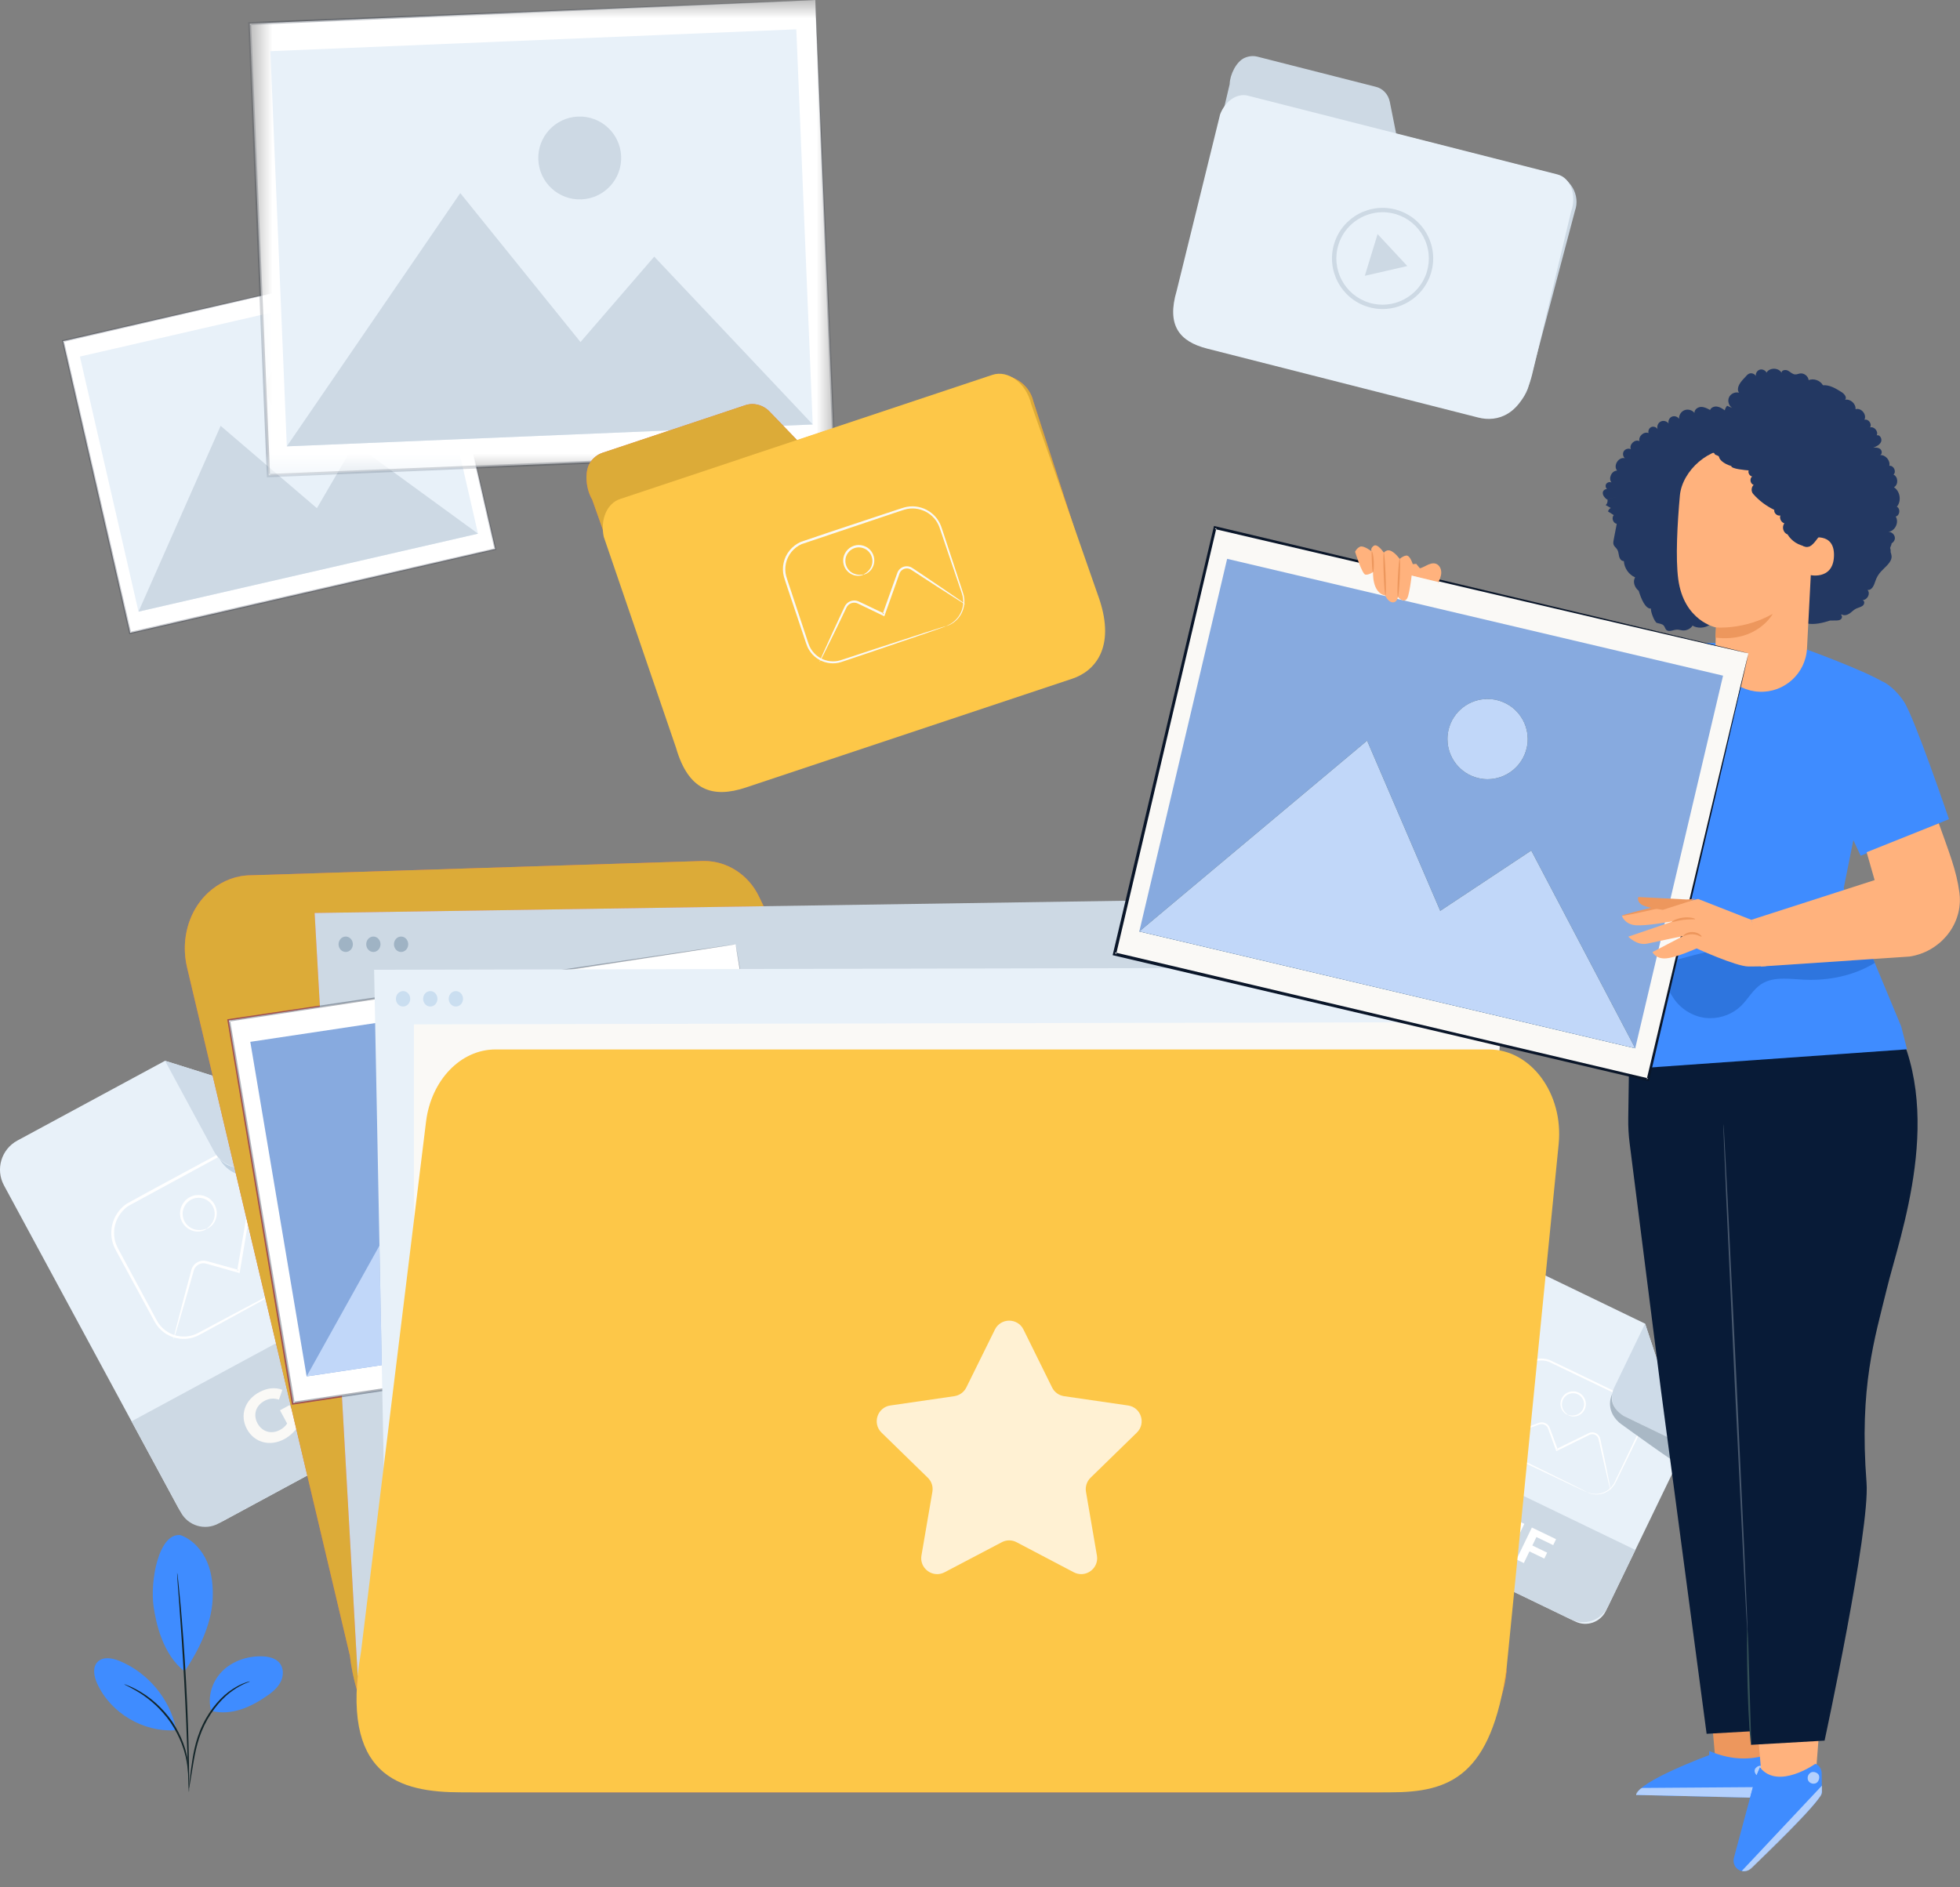 <svg width="54" height="52" viewBox="0 0 54 52" fill="none" xmlns="http://www.w3.org/2000/svg">
<rect x="0" y="0" width="54" height="52" fill="#808080" stroke="none"/>
<path fill-rule="evenodd" clip-rule="evenodd" d="M32.512 8.126L33.879 2.317C33.884 2.061 34.059 1.7 34.285 1.597C34.398 1.546 34.522 1.531 34.642 1.561L37.895 2.389C38.095 2.433 38.249 2.596 38.291 2.807L38.466 3.685L42.721 4.772C43.3 4.868 43.539 5.403 43.393 5.804L42.096 10.703C41.89 11.269 41.271 11.577 40.777 11.451L33.256 9.538C32.739 9.407 32.418 8.841 32.512 8.126Z" fill="#CDD9E4"/>
<path fill-rule="evenodd" clip-rule="evenodd" d="M32.419 8.01L33.615 3.152C33.756 2.78 34.082 2.56 34.38 2.636L42.91 4.806C43.271 4.898 43.447 5.378 43.285 5.832L42.208 10.334C41.923 11.453 41.243 11.636 40.733 11.506L33.258 9.605C32.49 9.409 32.136 8.963 32.419 8.01Z" fill="#E8F1F9"/>
<path fill-rule="evenodd" clip-rule="evenodd" d="M38.092 5.847C37.547 5.847 37.042 6.2 36.874 6.747C36.667 7.418 37.046 8.132 37.718 8.339C38.389 8.545 39.103 8.166 39.31 7.495C39.409 7.17 39.377 6.825 39.217 6.524C39.058 6.224 38.791 6.003 38.466 5.903C38.342 5.865 38.216 5.847 38.092 5.847ZM38.091 8.515C37.956 8.515 37.818 8.495 37.682 8.453C36.947 8.227 36.533 7.446 36.759 6.711C36.984 5.977 37.766 5.563 38.501 5.788C38.857 5.898 39.149 6.139 39.323 6.468C39.498 6.797 39.533 7.174 39.424 7.53C39.24 8.129 38.687 8.515 38.091 8.515Z" fill="#CDD9E4"/>
<path fill-rule="evenodd" clip-rule="evenodd" d="M37.778 7.025L37.954 6.45L38.773 7.33L38.187 7.465L37.602 7.599L37.778 7.025Z" fill="#CDD9E4"/>
<path fill-rule="evenodd" clip-rule="evenodd" d="M12.56 38.44L6.146 41.907C5.702 42.146 5.149 41.981 4.909 41.538L0.11 32.661C-0.13 32.218 0.035 31.665 0.479 31.425L4.547 29.227L9.45 30.77L12.929 37.204C13.168 37.647 13.004 38.201 12.56 38.44Z" fill="#E8F1F9"/>
<path fill-rule="evenodd" clip-rule="evenodd" d="M8.64 35.044C8.637 35.039 8.692 35.013 8.779 34.939C8.862 34.864 8.979 34.733 9.036 34.525C9.064 34.422 9.075 34.302 9.054 34.174C9.045 34.109 9.024 34.045 8.998 33.98C8.969 33.916 8.931 33.851 8.894 33.783C8.745 33.511 8.576 33.203 8.39 32.862C8.296 32.691 8.199 32.512 8.097 32.326C8.046 32.232 7.994 32.137 7.941 32.04C7.888 31.942 7.837 31.846 7.764 31.762C7.62 31.594 7.405 31.478 7.172 31.45C7.055 31.435 6.934 31.443 6.817 31.475C6.7 31.505 6.593 31.566 6.479 31.629C5.575 32.12 4.582 32.659 3.539 33.225C3.301 33.384 3.152 33.658 3.144 33.936C3.137 34.074 3.165 34.213 3.222 34.337C3.281 34.461 3.355 34.586 3.419 34.709C3.685 35.202 3.941 35.678 4.186 36.131C4.248 36.242 4.304 36.362 4.369 36.461C4.437 36.56 4.526 36.642 4.627 36.703C4.828 36.825 5.072 36.855 5.284 36.795C5.391 36.768 5.486 36.712 5.584 36.66C5.682 36.608 5.777 36.557 5.871 36.506C6.058 36.406 6.238 36.31 6.41 36.218C7.094 35.854 7.649 35.559 8.038 35.352C8.227 35.253 8.376 35.176 8.482 35.12C8.53 35.096 8.569 35.077 8.599 35.061C8.625 35.049 8.639 35.043 8.64 35.044C8.64 35.045 8.628 35.053 8.603 35.068C8.574 35.085 8.536 35.107 8.49 35.134C8.385 35.192 8.238 35.274 8.052 35.379C7.666 35.591 7.115 35.893 6.435 36.266C6.265 36.359 6.086 36.457 5.899 36.559C5.806 36.609 5.711 36.661 5.614 36.714C5.518 36.766 5.417 36.826 5.301 36.857C5.073 36.922 4.809 36.892 4.592 36.761C4.483 36.696 4.386 36.607 4.312 36.5C4.239 36.389 4.187 36.278 4.123 36.165C3.878 35.712 3.62 35.237 3.353 34.745C3.287 34.62 3.217 34.502 3.153 34.368C3.091 34.234 3.061 34.083 3.067 33.933C3.076 33.631 3.238 33.334 3.496 33.162C4.543 32.585 5.538 32.056 6.445 31.566C6.556 31.506 6.672 31.439 6.799 31.408C6.925 31.374 7.055 31.366 7.18 31.382C7.431 31.414 7.66 31.54 7.812 31.721C7.89 31.81 7.944 31.915 7.995 32.011C8.048 32.108 8.099 32.204 8.149 32.297C8.249 32.485 8.346 32.664 8.438 32.836C8.62 33.179 8.786 33.489 8.932 33.763C8.968 33.831 9.004 33.896 9.034 33.964C9.061 34.033 9.082 34.101 9.09 34.168C9.11 34.302 9.096 34.428 9.065 34.534C9.001 34.748 8.877 34.879 8.789 34.951C8.698 35.022 8.64 35.044 8.64 35.044Z" fill="white"/>
<path fill-rule="evenodd" clip-rule="evenodd" d="M9.133 34.235C9.132 34.237 9.107 34.229 9.061 34.212C9.007 34.19 8.94 34.164 8.86 34.132C8.675 34.055 8.426 33.951 8.124 33.825C7.968 33.759 7.799 33.687 7.618 33.61C7.527 33.571 7.433 33.531 7.336 33.489C7.288 33.469 7.239 33.448 7.19 33.427C7.145 33.41 7.095 33.404 7.048 33.415C6.951 33.434 6.867 33.514 6.848 33.615C6.829 33.73 6.809 33.846 6.789 33.965C6.749 34.204 6.707 34.451 6.665 34.704C6.645 34.817 6.626 34.929 6.609 35.034L6.601 35.077L6.56 35.065C6.332 35.001 6.11 34.938 5.896 34.877C5.842 34.862 5.789 34.847 5.737 34.832C5.682 34.817 5.638 34.802 5.59 34.806C5.496 34.811 5.408 34.867 5.364 34.946C5.341 34.983 5.332 35.031 5.318 35.08C5.304 35.127 5.291 35.174 5.278 35.22C5.252 35.312 5.227 35.402 5.202 35.489C5.153 35.66 5.107 35.821 5.065 35.968C4.982 36.251 4.914 36.483 4.863 36.656C4.84 36.73 4.821 36.791 4.805 36.842C4.791 36.884 4.782 36.905 4.78 36.904C4.778 36.904 4.781 36.881 4.791 36.838C4.803 36.786 4.818 36.724 4.836 36.649C4.881 36.474 4.941 36.24 5.015 35.954C5.054 35.806 5.097 35.645 5.143 35.472C5.166 35.385 5.19 35.295 5.215 35.203C5.228 35.157 5.24 35.109 5.253 35.062C5.266 35.016 5.275 34.963 5.304 34.912C5.358 34.813 5.467 34.742 5.586 34.735C5.646 34.729 5.707 34.748 5.756 34.762C5.809 34.777 5.862 34.791 5.916 34.806C6.13 34.866 6.352 34.928 6.581 34.991L6.533 35.022C6.551 34.916 6.57 34.804 6.589 34.691C6.632 34.438 6.674 34.191 6.715 33.952C6.735 33.833 6.756 33.715 6.776 33.6C6.801 33.47 6.911 33.368 7.034 33.346C7.095 33.333 7.159 33.341 7.215 33.362C7.265 33.384 7.314 33.406 7.363 33.427C7.459 33.47 7.553 33.511 7.643 33.551C7.823 33.631 7.991 33.706 8.146 33.775C8.444 33.911 8.69 34.022 8.872 34.105C8.95 34.142 9.015 34.173 9.067 34.198C9.112 34.22 9.134 34.233 9.133 34.235Z" fill="white"/>
<path fill-rule="evenodd" clip-rule="evenodd" d="M5.696 33.855C5.692 33.849 5.729 33.828 5.78 33.776C5.831 33.724 5.895 33.634 5.912 33.506C5.93 33.382 5.888 33.219 5.762 33.11C5.64 32.999 5.431 32.961 5.263 33.054C5.093 33.144 5.01 33.34 5.036 33.502C5.058 33.668 5.172 33.792 5.286 33.844C5.402 33.9 5.512 33.896 5.583 33.882C5.655 33.868 5.693 33.849 5.696 33.855C5.698 33.858 5.665 33.887 5.59 33.911C5.518 33.935 5.396 33.95 5.264 33.894C5.132 33.842 4.996 33.705 4.966 33.512C4.932 33.324 5.025 33.092 5.226 32.986C5.424 32.876 5.67 32.925 5.809 33.057C5.953 33.187 5.993 33.377 5.965 33.515C5.939 33.657 5.861 33.75 5.801 33.798C5.739 33.846 5.697 33.858 5.696 33.855Z" fill="white"/>
<path fill-rule="evenodd" clip-rule="evenodd" d="M12.693 38.369L6.016 41.978C5.645 42.178 5.182 42.04 4.982 41.669L3.625 39.16L11.645 34.826L13.002 37.335C13.202 37.706 13.064 38.169 12.693 38.369Z" fill="#CDD9E4"/>
<path fill-rule="evenodd" clip-rule="evenodd" d="M4.547 29.227L5.897 31.725C6.12 32.137 6.635 32.291 7.047 32.068L9.45 30.77L4.547 29.227Z" fill="#CEDBE8"/>
<path fill-rule="evenodd" clip-rule="evenodd" d="M6.049 31.927C6.049 31.927 6.345 32.55 7.143 32.376C7.173 32.369 7.202 32.361 7.231 32.351C7.575 32.237 9.839 31.489 9.813 31.441C9.786 31.39 9.45 30.77 9.45 30.77L7.048 32.068C7.048 32.068 6.437 32.372 6.049 31.927Z" fill="#C1D2E2"/>
<path fill-rule="evenodd" clip-rule="evenodd" d="M7.714 38.857L7.977 38.714L8.251 39.22C8.169 39.398 8.01 39.555 7.832 39.651C7.44 39.863 7.006 39.75 6.803 39.374C6.6 38.998 6.743 38.573 7.14 38.359C7.359 38.24 7.582 38.217 7.779 38.292L7.686 38.563C7.543 38.516 7.414 38.529 7.287 38.597C7.045 38.728 6.967 38.98 7.095 39.217C7.221 39.45 7.477 39.526 7.715 39.397C7.794 39.355 7.859 39.301 7.911 39.222L7.714 38.857Z" fill="#FAF9F6"/>
<path fill-rule="evenodd" clip-rule="evenodd" d="M7.916 37.966L8.205 37.81L8.879 39.057L8.59 39.213L7.916 37.966Z" fill="#FAF9F6"/>
<path fill-rule="evenodd" clip-rule="evenodd" d="M8.916 37.726L9.094 38.056L9.671 37.744L9.797 37.975L9.219 38.288L9.465 38.742L9.176 38.898L8.502 37.651L9.445 37.142L9.57 37.373L8.916 37.726Z" fill="#FAF9F6"/>
<path fill-rule="evenodd" clip-rule="evenodd" d="M43.403 44.677L38.87 42.488C38.556 42.337 38.425 41.96 38.577 41.647L41.608 35.374C41.759 35.061 42.136 34.93 42.449 35.081L45.324 36.47L46.441 39.838L44.244 44.384C44.092 44.697 43.716 44.829 43.403 44.677Z" fill="#E8F1F9"/>
<path fill-rule="evenodd" clip-rule="evenodd" d="M43.721 41.111C43.722 41.108 43.759 41.128 43.835 41.147C43.911 41.163 44.032 41.176 44.171 41.124C44.24 41.098 44.312 41.055 44.375 40.992C44.407 40.96 44.435 40.923 44.461 40.882C44.485 40.84 44.506 40.793 44.529 40.744C44.621 40.551 44.726 40.332 44.841 40.09C44.899 39.968 44.96 39.841 45.023 39.709C45.055 39.643 45.087 39.575 45.12 39.507C45.154 39.437 45.187 39.37 45.204 39.295C45.24 39.147 45.219 38.979 45.14 38.837C45.101 38.766 45.048 38.702 44.983 38.649C44.919 38.595 44.841 38.561 44.76 38.522C44.12 38.214 43.416 37.876 42.678 37.522C42.493 37.453 42.279 37.48 42.12 37.587C42.04 37.64 41.974 37.711 41.927 37.793C41.882 37.877 41.841 37.968 41.798 38.054C41.63 38.402 41.467 38.738 41.312 39.057C41.275 39.137 41.23 39.217 41.202 39.293C41.173 39.372 41.163 39.455 41.17 39.535C41.183 39.697 41.265 39.846 41.384 39.941C41.443 39.99 41.512 40.02 41.581 40.054C41.65 40.088 41.717 40.12 41.783 40.153C41.915 40.217 42.041 40.279 42.162 40.337C42.642 40.573 43.032 40.765 43.305 40.899C43.437 40.965 43.54 41.017 43.614 41.054C43.647 41.071 43.674 41.085 43.694 41.096C43.712 41.105 43.721 41.111 43.721 41.111C43.72 41.112 43.711 41.108 43.692 41.1C43.671 41.091 43.644 41.079 43.61 41.064C43.535 41.029 43.429 40.98 43.296 40.918C43.021 40.787 42.629 40.601 42.146 40.371C42.024 40.313 41.897 40.253 41.765 40.189C41.699 40.158 41.631 40.125 41.563 40.093C41.495 40.06 41.42 40.028 41.356 39.975C41.228 39.874 41.138 39.714 41.123 39.539C41.116 39.453 41.127 39.362 41.156 39.277C41.189 39.192 41.23 39.118 41.268 39.036C41.422 38.716 41.584 38.38 41.752 38.031C41.795 37.944 41.833 37.857 41.882 37.767C41.932 37.678 42.004 37.6 42.091 37.544C42.263 37.426 42.495 37.397 42.696 37.472C43.442 37.825 44.14 38.168 44.781 38.478C44.86 38.516 44.944 38.553 45.013 38.612C45.083 38.669 45.139 38.738 45.181 38.815C45.265 38.968 45.287 39.147 45.247 39.305C45.228 39.385 45.192 39.458 45.158 39.525C45.125 39.594 45.093 39.661 45.06 39.727C44.996 39.859 44.934 39.985 44.875 40.106C44.757 40.347 44.65 40.565 44.556 40.757C44.532 40.805 44.511 40.852 44.485 40.896C44.457 40.938 44.427 40.977 44.393 41.01C44.326 41.075 44.25 41.118 44.178 41.143C44.032 41.194 43.909 41.177 43.833 41.157C43.756 41.135 43.721 41.111 43.721 41.111Z" fill="white"/>
<path fill-rule="evenodd" clip-rule="evenodd" d="M44.373 41.06C44.371 41.061 44.366 41.044 44.357 41.011C44.347 40.972 44.335 40.924 44.32 40.865C44.289 40.731 44.246 40.55 44.195 40.33C44.169 40.216 44.141 40.092 44.111 39.959C44.096 39.893 44.08 39.824 44.064 39.753C44.056 39.718 44.048 39.682 44.04 39.646C44.031 39.614 44.014 39.584 43.989 39.562C43.94 39.515 43.861 39.501 43.797 39.531C43.725 39.566 43.652 39.602 43.577 39.639C43.427 39.713 43.272 39.79 43.113 39.868C43.042 39.903 42.971 39.938 42.905 39.97L42.879 39.983L42.869 39.956C42.813 39.802 42.758 39.652 42.705 39.508C42.692 39.472 42.679 39.436 42.666 39.401C42.653 39.364 42.643 39.333 42.621 39.308C42.581 39.257 42.514 39.231 42.452 39.238C42.422 39.24 42.392 39.255 42.358 39.266C42.326 39.278 42.295 39.289 42.264 39.301C42.202 39.323 42.141 39.345 42.083 39.367C41.967 39.408 41.858 39.448 41.759 39.484C41.567 39.552 41.409 39.607 41.292 39.649C41.241 39.666 41.199 39.679 41.165 39.691C41.135 39.7 41.12 39.704 41.119 39.703C41.119 39.701 41.133 39.694 41.161 39.681C41.195 39.668 41.236 39.651 41.285 39.63C41.401 39.585 41.557 39.524 41.746 39.45C41.845 39.412 41.953 39.371 42.068 39.327C42.126 39.305 42.186 39.282 42.248 39.258C42.279 39.247 42.31 39.235 42.342 39.223C42.373 39.212 42.406 39.195 42.447 39.191C42.524 39.181 42.608 39.213 42.66 39.277C42.687 39.308 42.701 39.35 42.713 39.383C42.727 39.419 42.74 39.454 42.753 39.49C42.806 39.634 42.862 39.784 42.918 39.937L42.882 39.923C42.948 39.89 43.019 39.855 43.09 39.82C43.249 39.742 43.404 39.666 43.554 39.593C43.629 39.556 43.703 39.52 43.776 39.484C43.859 39.446 43.961 39.466 44.023 39.526C44.054 39.555 44.076 39.594 44.087 39.634C44.094 39.671 44.102 39.707 44.11 39.743C44.125 39.814 44.14 39.883 44.154 39.95C44.182 40.083 44.208 40.208 44.232 40.322C44.276 40.544 44.313 40.726 44.34 40.861C44.351 40.92 44.36 40.969 44.367 41.008C44.373 41.042 44.375 41.06 44.373 41.06Z" fill="white"/>
<path fill-rule="evenodd" clip-rule="evenodd" d="M43.198 38.982C43.2 38.978 43.226 38.99 43.276 38.998C43.325 39.005 43.402 39.004 43.48 38.962C43.557 38.922 43.631 38.833 43.642 38.718C43.654 38.605 43.591 38.473 43.471 38.416C43.352 38.357 43.209 38.39 43.129 38.471C43.045 38.55 43.021 38.663 43.038 38.749C43.053 38.836 43.1 38.897 43.137 38.93C43.174 38.965 43.2 38.978 43.198 38.982C43.197 38.984 43.167 38.978 43.123 38.946C43.081 38.915 43.024 38.853 43.001 38.756C42.977 38.662 42.999 38.53 43.094 38.435C43.186 38.34 43.354 38.299 43.494 38.368C43.636 38.435 43.708 38.592 43.69 38.723C43.676 38.857 43.586 38.956 43.497 38.996C43.407 39.038 43.323 39.032 43.272 39.018C43.22 39.003 43.196 38.984 43.198 38.982Z" fill="white"/>
<path fill-rule="evenodd" clip-rule="evenodd" d="M43.283 44.619L38.99 42.546C38.61 42.362 38.452 41.906 38.635 41.527L39.389 39.967L45.056 42.704L44.302 44.264C44.119 44.644 43.662 44.803 43.283 44.619Z" fill="#CDD9E4"/>
<path fill-rule="evenodd" clip-rule="evenodd" d="M45.324 36.469L44.471 38.235C44.33 38.526 44.452 38.876 44.743 39.017L46.441 39.837L45.324 36.469Z" fill="#CEDBE8"/>
<path fill-rule="evenodd" clip-rule="evenodd" d="M44.42 38.401C44.42 38.401 44.191 38.818 44.61 39.195C44.626 39.209 44.643 39.222 44.66 39.234C44.863 39.381 46.197 40.345 46.213 40.312C46.23 40.276 46.442 39.837 46.442 39.837L44.744 39.017C44.744 39.017 44.327 38.798 44.42 38.401Z" fill="#A9B8C5"/>
<path fill-rule="evenodd" clip-rule="evenodd" d="M41.213 42.133L41.399 42.223L41.226 42.581C41.094 42.606 40.942 42.581 40.816 42.52C40.539 42.386 40.426 42.098 40.555 41.832C40.683 41.567 40.979 41.475 41.26 41.611C41.415 41.685 41.518 41.8 41.555 41.941L41.366 41.999C41.334 41.9 41.275 41.832 41.186 41.789C41.015 41.707 40.842 41.764 40.761 41.932C40.682 42.097 40.742 42.271 40.911 42.352C40.966 42.379 41.023 42.394 41.088 42.391L41.213 42.133Z" fill="#FAF9F6"/>
<path fill-rule="evenodd" clip-rule="evenodd" d="M41.793 41.887L41.997 41.986L41.571 42.867L41.367 42.768L41.793 41.887Z" fill="white"/>
<path fill-rule="evenodd" clip-rule="evenodd" d="M42.33 42.349L42.218 42.582L42.626 42.779L42.547 42.942L42.138 42.745L41.983 43.066L41.779 42.968L42.205 42.087L42.871 42.408L42.792 42.572L42.33 42.349Z" fill="white"/>
<path fill-rule="evenodd" clip-rule="evenodd" d="M11.799 7.086L13.646 15.127L3.586 17.438L1.738 9.397L11.799 7.086Z" fill="white"/>
<path fill-rule="evenodd" clip-rule="evenodd" d="M11.797 7.086C11.797 7.086 11.781 7.091 11.749 7.099C11.716 7.107 11.669 7.118 11.608 7.133C11.483 7.163 11.3 7.206 11.062 7.262C10.584 7.373 9.888 7.536 9.004 7.742C7.238 8.151 4.727 8.732 1.743 9.423L1.763 9.391C2.314 11.784 2.946 14.528 3.614 17.431L3.614 17.431L3.578 17.409C7.303 16.555 10.765 15.762 13.64 15.103L13.621 15.133C13.07 12.71 12.613 10.703 12.293 9.298C12.135 8.596 12.01 8.044 11.925 7.667C11.883 7.479 11.851 7.335 11.829 7.236C11.808 7.138 11.797 7.086 11.797 7.086C11.797 7.086 11.81 7.134 11.833 7.23C11.856 7.327 11.89 7.469 11.934 7.654C12.021 8.03 12.15 8.578 12.313 9.278C12.64 10.684 13.106 12.695 13.67 15.122L13.675 15.146L13.651 15.152C10.777 15.813 7.316 16.61 3.592 17.467L3.563 17.474L3.556 17.445L3.556 17.444C2.89 14.54 2.26 11.797 1.711 9.403L1.705 9.377L1.731 9.371C4.725 8.689 7.243 8.115 9.015 7.712C9.897 7.512 10.593 7.355 11.07 7.247C11.307 7.194 11.488 7.153 11.613 7.126C11.673 7.113 11.719 7.103 11.751 7.095C11.782 7.089 11.797 7.086 11.797 7.086Z" fill="#0A1629" fill-opacity="0.225"/>
<path fill-rule="evenodd" clip-rule="evenodd" d="M3.816 16.852L13.17 14.704L11.555 7.675L2.201 9.824L3.816 16.852Z" fill="#E8F1F9"/>
<path fill-rule="evenodd" clip-rule="evenodd" d="M3.816 16.852L6.079 11.733L8.731 14.002L9.768 12.225L13.17 14.704L3.816 16.852Z" fill="#CDD9E4"/>
<path fill-rule="evenodd" clip-rule="evenodd" d="M8.838 10.536C8.931 10.942 8.678 11.348 8.271 11.441C7.864 11.534 7.458 11.28 7.365 10.874C7.272 10.467 7.526 10.062 7.932 9.968C8.339 9.875 8.744 10.129 8.838 10.536Z" fill="#D4D5CF"/>
<mask id="mask0_359_5305" style="mask-type:alpha" maskUnits="userSpaceOnUse" x="6" y="0" width="18" height="14">
<path fill-rule="evenodd" clip-rule="evenodd" d="M6.836 0H23.02V13.151H6.836V0Z" fill="white"/>
</mask>
<g mask="url(#mask0_359_5305)">
<path fill-rule="evenodd" clip-rule="evenodd" d="M22.463 -7.62939e-06L22.981 12.456L7.397 13.104L6.879 0.648L22.463 -7.62939e-06Z" fill="white"/>
<path fill-rule="evenodd" clip-rule="evenodd" d="M22.462 -1.21618e-05C22.462 -1.21618e-05 22.436 0.003 22.387 0.006C22.335 0.008 22.263 0.012 22.168 0.017C21.974 0.026 21.69 0.04 21.322 0.057C20.581 0.09 19.501 0.139 18.132 0.2C15.395 0.319 11.504 0.488 6.88 0.688L6.918 0.646C7.074 4.354 7.253 8.604 7.441 13.101L7.441 13.102L7.394 13.059C13.164 12.822 18.526 12.601 22.979 12.419L22.943 12.458C22.795 8.707 22.672 5.597 22.586 3.423C22.545 2.335 22.513 1.482 22.491 0.897C22.481 0.607 22.473 0.384 22.468 0.231C22.463 0.08 22.462 -1.21618e-05 22.462 -1.21618e-05C22.462 -1.21618e-05 22.468 0.074 22.476 0.223C22.483 0.374 22.493 0.595 22.507 0.882C22.534 1.464 22.572 2.314 22.622 3.398C22.717 5.578 22.853 8.694 23.018 12.455L23.02 12.492L22.982 12.494C18.529 12.681 13.167 12.907 7.398 13.149L7.353 13.151L7.351 13.106V13.105C7.166 8.607 6.99 4.357 6.838 0.65L6.836 0.609L6.876 0.608C11.512 0.423 15.412 0.268 18.156 0.159C19.522 0.107 20.599 0.065 21.338 0.037C21.703 0.024 21.984 0.014 22.177 0.007C22.27 0.004 22.341 0.002 22.391 0.001C22.439 -0.001 22.462 -1.21618e-05 22.462 -1.21618e-05Z" fill="#0A1629" fill-opacity="0.248"/>
</g>
<path fill-rule="evenodd" clip-rule="evenodd" d="M7.902 12.298L22.391 11.695L21.939 0.808L7.449 1.41L7.902 12.298Z" fill="#E8F1F9"/>
<path fill-rule="evenodd" clip-rule="evenodd" d="M7.902 12.298L12.681 5.32L15.993 9.424L18.025 7.071L22.392 11.695L7.902 12.298Z" fill="#CDD9E4"/>
<path fill-rule="evenodd" clip-rule="evenodd" d="M17.113 4.305C17.139 4.935 16.649 5.467 16.019 5.493C15.389 5.519 14.857 5.03 14.831 4.4C14.805 3.77 15.294 3.238 15.925 3.212C16.555 3.186 17.087 3.675 17.113 4.305Z" fill="#CDD9E4"/>
<path fill-rule="evenodd" clip-rule="evenodd" d="M18.761 20.675L16.315 13.763C16.15 13.495 16.092 13.005 16.256 12.749C16.339 12.621 16.457 12.523 16.602 12.475L20.515 11.171C20.751 11.084 21.019 11.149 21.202 11.339L21.966 12.132L27.087 10.43C27.748 10.145 28.352 10.539 28.467 11.05L30.381 16.976C30.543 17.698 30.108 18.427 29.514 18.625L20.468 21.641C19.846 21.849 19.139 21.477 18.761 20.675Z" fill="#E46C62"/>
<path fill-rule="evenodd" clip-rule="evenodd" d="M20.12 21.698C19.598 21.698 19.07 21.33 18.761 20.675L16.315 13.763C16.218 13.606 16.158 13.373 16.158 13.155C16.158 13.001 16.188 12.855 16.256 12.749C16.339 12.621 16.457 12.523 16.602 12.475L20.515 11.171C20.584 11.145 20.656 11.133 20.728 11.133C20.901 11.133 21.072 11.205 21.202 11.339L21.966 12.132L27.087 10.43C27.241 10.364 27.391 10.334 27.533 10.334C28.002 10.334 28.378 10.658 28.467 11.05L30.381 16.976C30.404 17.08 30.415 17.183 30.415 17.286C30.415 17.896 30.022 18.456 29.514 18.625L20.468 21.641C20.354 21.679 20.237 21.698 20.12 21.698Z" fill="#DCAB38"/>
<path fill-rule="evenodd" clip-rule="evenodd" d="M18.626 20.606L16.634 14.79C16.533 14.312 16.724 13.868 17.083 13.749L27.342 10.328C27.776 10.184 28.277 10.563 28.412 11.14L30.288 16.509C30.737 17.855 30.155 18.496 29.542 18.7L20.552 21.697C19.628 22.005 18.966 21.78 18.626 20.606Z" fill="#FDC748"/>
<path fill-rule="evenodd" clip-rule="evenodd" d="M26.067 17.25C26.065 17.246 26.115 17.233 26.198 17.184C26.278 17.134 26.395 17.041 26.473 16.877C26.511 16.795 26.538 16.696 26.539 16.586C26.54 16.532 26.533 16.475 26.52 16.417C26.505 16.36 26.484 16.3 26.463 16.238C26.378 15.99 26.283 15.708 26.177 15.397C26.124 15.241 26.069 15.078 26.012 14.908C25.983 14.823 25.954 14.736 25.924 14.648C25.894 14.558 25.866 14.47 25.817 14.39C25.722 14.229 25.56 14.101 25.369 14.043C25.274 14.014 25.172 14.003 25.071 14.012C24.968 14.02 24.87 14.056 24.766 14.091C23.942 14.368 23.036 14.672 22.085 14.992C21.864 15.089 21.7 15.295 21.652 15.525C21.627 15.64 21.629 15.759 21.659 15.871C21.69 15.982 21.733 16.098 21.769 16.209C21.918 16.659 22.062 17.092 22.199 17.505C22.235 17.607 22.264 17.715 22.303 17.806C22.346 17.899 22.408 17.981 22.483 18.046C22.632 18.177 22.831 18.237 23.017 18.219C23.11 18.212 23.197 18.179 23.286 18.15C23.375 18.121 23.462 18.092 23.548 18.064C23.718 18.008 23.882 17.954 24.038 17.902C24.661 17.699 25.166 17.535 25.52 17.419C25.692 17.365 25.828 17.322 25.925 17.291C25.968 17.278 26.003 17.267 26.03 17.259C26.054 17.252 26.067 17.249 26.067 17.25C26.067 17.251 26.055 17.256 26.032 17.265C26.006 17.275 25.971 17.288 25.929 17.303C25.833 17.337 25.699 17.384 25.529 17.443C25.176 17.564 24.673 17.735 24.053 17.946C23.897 17.999 23.733 18.054 23.563 18.111C23.478 18.14 23.391 18.169 23.303 18.199C23.216 18.228 23.123 18.264 23.022 18.273C22.823 18.293 22.607 18.23 22.445 18.089C22.364 18.019 22.297 17.931 22.25 17.831C22.206 17.728 22.179 17.628 22.142 17.524C22.004 17.112 21.859 16.678 21.708 16.23C21.672 16.116 21.631 16.007 21.597 15.887C21.565 15.766 21.561 15.636 21.589 15.511C21.64 15.262 21.819 15.038 22.059 14.932C23.015 14.605 23.92 14.31 24.747 14.034C24.849 14.001 24.955 13.962 25.065 13.954C25.175 13.944 25.284 13.957 25.386 13.989C25.59 14.051 25.762 14.19 25.863 14.363C25.915 14.448 25.945 14.544 25.973 14.631C26.003 14.72 26.031 14.807 26.059 14.892C26.116 15.062 26.169 15.226 26.221 15.383C26.323 15.695 26.416 15.977 26.497 16.227C26.517 16.289 26.538 16.348 26.553 16.409C26.565 16.47 26.573 16.53 26.57 16.587C26.567 16.701 26.537 16.804 26.496 16.888C26.411 17.057 26.288 17.148 26.205 17.195C26.118 17.241 26.067 17.25 26.067 17.25Z" fill="#FAF9F6"/>
<path fill-rule="evenodd" clip-rule="evenodd" d="M26.595 16.649C26.594 16.651 26.575 16.64 26.538 16.619C26.497 16.593 26.445 16.561 26.383 16.523C26.24 16.432 26.048 16.309 25.815 16.16C25.695 16.082 25.564 15.998 25.425 15.907C25.355 15.861 25.282 15.814 25.208 15.765C25.171 15.741 25.133 15.717 25.095 15.692C25.06 15.672 25.02 15.66 24.978 15.662C24.895 15.663 24.813 15.718 24.783 15.799C24.75 15.891 24.717 15.986 24.683 16.082C24.614 16.274 24.544 16.474 24.471 16.679C24.439 16.77 24.407 16.861 24.376 16.946L24.364 16.98L24.332 16.964C24.151 16.877 23.975 16.793 23.806 16.711C23.763 16.691 23.721 16.67 23.68 16.65C23.637 16.629 23.602 16.611 23.562 16.607C23.482 16.597 23.401 16.631 23.353 16.691C23.329 16.718 23.314 16.756 23.295 16.795C23.277 16.833 23.259 16.87 23.241 16.906C23.206 16.979 23.172 17.05 23.139 17.119C23.073 17.254 23.011 17.381 22.955 17.498C22.844 17.721 22.753 17.905 22.686 18.041C22.656 18.099 22.631 18.148 22.61 18.187C22.593 18.22 22.582 18.237 22.58 18.236C22.578 18.235 22.585 18.216 22.599 18.182C22.617 18.141 22.638 18.091 22.664 18.031C22.727 17.892 22.812 17.706 22.915 17.479C22.969 17.361 23.029 17.233 23.092 17.096C23.124 17.027 23.157 16.956 23.191 16.883C23.209 16.846 23.226 16.808 23.244 16.771C23.261 16.735 23.276 16.692 23.308 16.654C23.367 16.579 23.468 16.535 23.569 16.547C23.619 16.551 23.667 16.576 23.707 16.595C23.748 16.614 23.79 16.634 23.833 16.654C24.003 16.735 24.179 16.819 24.36 16.906L24.315 16.924C24.345 16.839 24.378 16.748 24.41 16.657C24.483 16.452 24.554 16.253 24.623 16.06C24.657 15.964 24.692 15.869 24.725 15.776C24.765 15.671 24.871 15.602 24.977 15.602C25.03 15.6 25.082 15.616 25.125 15.642C25.164 15.668 25.202 15.693 25.239 15.717C25.313 15.767 25.385 15.815 25.454 15.862C25.593 15.955 25.722 16.042 25.84 16.122C26.069 16.278 26.257 16.407 26.396 16.502C26.456 16.544 26.506 16.579 26.546 16.608C26.579 16.633 26.597 16.647 26.595 16.649Z" fill="#FAF9F6"/>
<path fill-rule="evenodd" clip-rule="evenodd" d="M23.788 15.83C23.786 15.825 23.82 15.813 23.87 15.777C23.92 15.741 23.986 15.675 24.019 15.572C24.052 15.471 24.041 15.329 23.952 15.22C23.867 15.11 23.698 15.047 23.545 15.1C23.39 15.15 23.293 15.301 23.291 15.44C23.285 15.581 23.361 15.701 23.448 15.762C23.537 15.825 23.63 15.838 23.69 15.837C23.752 15.835 23.787 15.825 23.788 15.83C23.789 15.833 23.758 15.852 23.692 15.862C23.628 15.871 23.525 15.866 23.423 15.8C23.321 15.737 23.227 15.603 23.23 15.438C23.23 15.277 23.342 15.097 23.524 15.038C23.705 14.976 23.903 15.052 23.999 15.182C24.1 15.312 24.106 15.476 24.062 15.586C24.02 15.701 23.941 15.767 23.884 15.798C23.826 15.829 23.789 15.833 23.788 15.83Z" fill="#FAF9F6"/>
<path fill-rule="evenodd" clip-rule="evenodd" d="M9.64 45.615L5.152 26.649C4.965 25.855 5.218 24.999 5.839 24.506C6.149 24.259 6.524 24.116 6.923 24.116L19.345 23.723C20.002 23.702 20.612 24.083 20.909 24.699L22.148 27.27L37.924 27.285C39.083 27.285 40.299 28.892 40.161 30.241L41.507 46.044C41.313 47.95 39.63 49.383 37.994 49.383H13.072C11.36 49.383 9.913 47.891 9.64 45.615Z" fill="#E46C62"/>
<path fill-rule="evenodd" clip-rule="evenodd" d="M41.374 46.717C41.422 46.492 41.466 46.25 41.503 45.987L41.508 46.045C41.484 46.276 41.439 46.501 41.374 46.717ZM9.827 46.542C9.742 46.25 9.679 45.94 9.64 45.615L5.153 26.649C5.112 26.477 5.092 26.302 5.092 26.128C5.092 25.501 5.353 24.892 5.839 24.506C6.149 24.259 6.524 24.116 6.923 24.116L19.345 23.723C19.362 23.723 19.379 23.722 19.396 23.722C20.034 23.722 20.62 24.099 20.909 24.699L21.038 24.968L8.667 25.155L8.811 27.706C8.004 27.826 7.165 27.95 6.297 28.079L6.261 28.084L6.266 28.119C6.793 31.258 7.397 34.856 8.037 38.664L8.037 38.665L8.043 38.703L8.084 38.697C8.532 38.63 8.978 38.562 9.421 38.496L9.854 46.165C9.841 46.296 9.832 46.422 9.827 46.542Z" fill="#DCAB38"/>
<path fill-rule="evenodd" clip-rule="evenodd" d="M9.855 46.167L8.668 25.155L38.091 24.71L39.123 45.768L9.855 46.167Z" fill="#CDD9E4"/>
<path fill-rule="evenodd" clip-rule="evenodd" d="M9.722 26.017C9.722 26.134 9.634 26.229 9.525 26.229C9.416 26.229 9.328 26.134 9.328 26.017C9.328 25.899 9.416 25.804 9.525 25.804C9.634 25.804 9.722 25.899 9.722 26.017Z" fill="#9FB3C4"/>
<path fill-rule="evenodd" clip-rule="evenodd" d="M10.483 26.017C10.483 26.134 10.395 26.229 10.287 26.229C10.178 26.229 10.09 26.134 10.09 26.017C10.09 25.899 10.178 25.804 10.287 25.804C10.395 25.804 10.483 25.899 10.483 26.017Z" fill="#9FB3C4"/>
<path fill-rule="evenodd" clip-rule="evenodd" d="M11.247 26.017C11.247 26.134 11.159 26.229 11.05 26.229C10.942 26.229 10.854 26.134 10.854 26.017C10.854 25.899 10.942 25.804 11.05 25.804C11.159 25.804 11.247 25.899 11.247 26.017Z" fill="#9FB3C4"/>
<path fill-rule="evenodd" clip-rule="evenodd" d="M20.267 26.017L22.042 36.562L8.078 38.659L6.303 28.114L20.267 26.017Z" fill="white"/>
<path fill-rule="evenodd" clip-rule="evenodd" d="M20.268 26.017C20.268 26.017 20.245 26.021 20.201 26.029C20.155 26.036 20.09 26.046 20.005 26.06C19.831 26.087 19.577 26.127 19.247 26.178C18.584 26.28 17.616 26.428 16.39 26.616C13.938 26.989 10.453 27.518 6.309 28.148L6.34 28.108C6.87 31.247 7.477 34.844 8.119 38.652L8.119 38.653L8.072 38.621C13.242 37.847 18.047 37.128 22.038 36.53L22.009 36.567C21.482 33.391 21.045 30.758 20.739 28.916C20.588 27.995 20.47 27.272 20.388 26.777C20.349 26.531 20.318 26.343 20.297 26.213C20.277 26.085 20.268 26.017 20.268 26.017C20.268 26.017 20.281 26.079 20.303 26.205C20.326 26.333 20.359 26.519 20.401 26.762C20.486 27.255 20.61 27.974 20.769 28.891C21.083 30.736 21.534 33.374 22.077 36.557L22.082 36.589L22.048 36.594C18.058 37.195 13.254 37.918 8.085 38.697L8.045 38.703L8.038 38.665L8.038 38.664C7.399 34.856 6.795 31.258 6.267 28.119L6.262 28.085L6.298 28.079C10.453 27.462 13.948 26.944 16.407 26.579C17.632 26.399 18.597 26.257 19.26 26.16C19.587 26.112 19.839 26.076 20.012 26.051C20.095 26.039 20.159 26.03 20.204 26.024C20.247 26.018 20.268 26.017 20.268 26.017Z" fill="#0A1629" fill-opacity="0.321"/>
<path fill-rule="evenodd" clip-rule="evenodd" d="M8.448 37.923L21.431 35.973L19.88 26.755L6.896 28.705L8.448 37.923Z" fill="#87AADF"/>
<path fill-rule="evenodd" clip-rule="evenodd" d="M8.447 37.923L10.454 34.32L10.518 37.612L8.447 37.923Z" fill="#C1D7F9"/>
<path fill-rule="evenodd" clip-rule="evenodd" d="M10.704 47.163L10.307 26.719L40.4 26.655L40.276 46.859L10.704 47.163Z" fill="#E8F1F9"/>
<path fill-rule="evenodd" clip-rule="evenodd" d="M12.052 27.52C12.052 27.637 11.964 27.732 11.855 27.732C11.746 27.732 11.658 27.637 11.658 27.52C11.658 27.402 11.746 27.307 11.855 27.307C11.964 27.307 12.052 27.402 12.052 27.52Z" fill="#CADEF0"/>
<path fill-rule="evenodd" clip-rule="evenodd" d="M12.757 27.52C12.757 27.637 12.669 27.732 12.56 27.732C12.451 27.732 12.363 27.637 12.363 27.52C12.363 27.402 12.451 27.307 12.56 27.307C12.669 27.307 12.757 27.402 12.757 27.52Z" fill="#CADEF0"/>
<path fill-rule="evenodd" clip-rule="evenodd" d="M11.302 27.52C11.302 27.637 11.214 27.732 11.105 27.732C10.996 27.732 10.908 27.637 10.908 27.52C10.908 27.402 10.996 27.307 11.105 27.307C11.214 27.307 11.302 27.402 11.302 27.52Z" fill="#CADEF0"/>
<path fill-rule="evenodd" clip-rule="evenodd" d="M11.404 47.662V28.224L41.374 28.161L39.765 48.08L11.404 47.662Z" fill="#FAF9F6"/>
<path fill-rule="evenodd" clip-rule="evenodd" d="M9.946 45.51L11.738 30.904C11.879 29.761 12.692 28.915 13.65 28.915H41.024C42.182 28.915 43.08 30.135 42.943 31.521L41.509 45.952C41.089 48.954 39.936 49.383 38.3 49.383H12.719C11.008 49.383 9.351 48.954 9.946 45.51Z" fill="#FDC748"/>
<path fill-rule="evenodd" clip-rule="evenodd" d="M29.788 43.371C29.721 43.371 29.651 43.355 29.584 43.32L28.008 42.492C27.945 42.458 27.874 42.441 27.804 42.441C27.734 42.441 27.664 42.458 27.6 42.492L26.024 43.32C25.957 43.355 25.887 43.371 25.82 43.371C25.564 43.371 25.339 43.141 25.387 42.857L25.688 41.103C25.713 40.961 25.666 40.815 25.562 40.715L24.287 39.472C24.027 39.218 24.171 38.776 24.531 38.724L26.292 38.468C26.435 38.447 26.559 38.357 26.623 38.228L27.411 36.632C27.491 36.469 27.648 36.387 27.804 36.387C27.961 36.387 28.117 36.469 28.198 36.632L28.986 38.228C29.049 38.357 29.173 38.447 29.316 38.468L31.078 38.724C31.438 38.776 31.581 39.218 31.321 39.472L30.046 40.715C29.943 40.815 29.896 40.961 29.92 41.103L30.221 42.857C30.27 43.141 30.044 43.371 29.788 43.371Z" fill="white" fill-opacity="0.754"/>
<path fill-rule="evenodd" clip-rule="evenodd" d="M46.961 45.15C46.976 45.264 47.258 48.463 47.258 48.463H48.724L48.98 45.163L46.961 45.15Z" fill="#ED975D"/>
<path fill-rule="evenodd" clip-rule="evenodd" d="M47.093 48.243L47.089 48.358C47.089 48.358 45.115 49.085 45.084 49.455L48.959 49.546L48.937 48.256C48.355 48.509 47.751 48.525 47.093 48.243Z" fill="#3F8CFF"/>
<path fill-rule="evenodd" clip-rule="evenodd" d="M48.398 48.911C48.355 48.87 48.329 48.805 48.348 48.753C48.37 48.697 48.437 48.651 48.498 48.651C48.502 48.651 48.506 48.652 48.51 48.652C48.512 48.678 48.515 48.704 48.517 48.728C48.508 48.718 48.498 48.707 48.489 48.695L48.398 48.911Z" fill="#B3D0FD"/>
<path fill-rule="evenodd" clip-rule="evenodd" d="M45.082 49.47C45.078 49.452 45.08 49.434 45.087 49.417C45.093 49.417 45.097 49.417 45.103 49.417C45.091 49.436 45.084 49.453 45.082 49.47ZM45.147 49.367C45.138 49.367 45.13 49.367 45.122 49.367C45.159 49.331 45.214 49.303 45.257 49.285C45.212 49.313 45.175 49.341 45.147 49.367Z" fill="#FFFFFE"/>
<path fill-rule="evenodd" clip-rule="evenodd" d="M45.086 49.406C45.09 49.39 45.098 49.374 45.108 49.361C45.114 49.361 45.119 49.361 45.124 49.361C45.113 49.376 45.103 49.391 45.096 49.406C45.092 49.406 45.09 49.406 45.086 49.406Z" fill="#97A19F"/>
<path fill-rule="evenodd" clip-rule="evenodd" d="M48.218 49.529L45.084 49.455C45.085 49.439 45.09 49.423 45.098 49.406C45.105 49.391 45.114 49.376 45.126 49.361C45.144 49.336 45.168 49.311 45.197 49.285C45.222 49.27 45.242 49.262 45.242 49.262L48.296 49.24L48.218 49.529Z" fill="#B3D0FD"/>
<path fill-rule="evenodd" clip-rule="evenodd" d="M48.25 45.761C48.265 45.875 48.547 49.074 48.547 49.074H50.013L50.27 45.774L48.25 45.761Z" fill="#FFB27D"/>
<path fill-rule="evenodd" clip-rule="evenodd" d="M50.015 48.597C50.015 48.597 48.986 49.328 48.488 48.696L48.358 49.002L47.772 51.184C47.734 51.326 47.801 51.481 47.937 51.535C48.042 51.576 48.157 51.553 48.236 51.477C48.66 51.075 50.21 49.586 50.195 49.384L50.189 48.848C50.187 48.737 50.119 48.638 50.015 48.597Z" fill="#3F8CFF"/>
<path fill-rule="evenodd" clip-rule="evenodd" d="M48.05 51.556C48.029 51.556 48.009 51.554 47.988 51.549C48.007 51.553 48.025 51.555 48.044 51.555C48.115 51.555 48.184 51.528 48.237 51.477C48.587 51.145 49.706 50.07 50.076 49.593C49.885 49.843 49.386 50.383 48.246 51.478C48.193 51.528 48.122 51.556 48.05 51.556ZM50.109 49.55C50.144 49.502 50.17 49.461 50.184 49.43C50.168 49.475 50.14 49.51 50.109 49.55ZM50.197 49.369C50.196 49.369 50.196 49.369 50.196 49.369L50.194 49.201L50.197 49.198L50.196 49.315C50.198 49.334 50.198 49.352 50.197 49.369Z" fill="#FFFFFE"/>
<path fill-rule="evenodd" clip-rule="evenodd" d="M48.044 51.555C48.025 51.555 48.007 51.553 47.988 51.549L50.194 49.2L50.195 49.369V49.378C50.193 49.397 50.189 49.414 50.184 49.43C50.169 49.461 50.144 49.502 50.108 49.55C50.102 49.558 50.097 49.565 50.091 49.573C50.086 49.579 50.081 49.586 50.076 49.593C49.706 50.07 48.587 51.144 48.237 51.477C48.184 51.528 48.115 51.555 48.044 51.555Z" fill="#B3D0FD"/>
<path fill-rule="evenodd" clip-rule="evenodd" d="M49.965 49.145C49.91 49.145 49.855 49.119 49.826 49.072C49.784 49.006 49.801 48.91 49.861 48.859C49.884 48.834 49.919 48.822 49.956 48.822C50.008 48.822 50.065 48.846 50.096 48.885C50.149 48.951 50.117 49.075 50.047 49.122C50.022 49.138 49.993 49.145 49.965 49.145Z" fill="#B3D0FD"/>
<path fill-rule="evenodd" clip-rule="evenodd" d="M44.88 29.421L44.86 30.814C44.857 31.043 44.869 31.271 44.898 31.497L45.762 38.31L47.019 47.77L48.229 47.702L48.243 48.074L50.269 47.958C50.269 47.958 51.525 42.144 51.425 40.851C51.22 38.2 51.654 36.87 51.983 35.513C52.338 34.048 53.642 30.573 52.083 27.959L44.88 29.421Z" fill="#081B37"/>
<path fill-rule="evenodd" clip-rule="evenodd" d="M47.481 30.975C47.481 30.975 47.48 30.987 47.481 31.011C47.481 31.037 47.482 31.072 47.483 31.117C47.486 31.213 47.491 31.35 47.498 31.525C47.513 31.883 47.534 32.395 47.56 33.026C47.618 34.296 47.699 36.046 47.787 37.979C47.882 39.913 47.967 41.663 48.029 42.932C48.063 43.564 48.09 44.076 48.109 44.433C48.119 44.608 48.127 44.745 48.133 44.841C48.136 44.886 48.139 44.921 48.141 44.947C48.143 44.971 48.144 44.983 48.145 44.983C48.146 44.983 48.146 44.971 48.146 44.947C48.145 44.92 48.145 44.885 48.144 44.841C48.14 44.744 48.135 44.607 48.129 44.432C48.114 44.075 48.093 43.563 48.066 42.931C48.008 41.661 47.928 39.911 47.839 37.978C47.745 36.045 47.659 34.296 47.597 33.026C47.564 32.394 47.537 31.882 47.518 31.525C47.507 31.35 47.499 31.213 47.494 31.117C47.49 31.072 47.488 31.037 47.486 31.011C47.484 30.987 47.483 30.975 47.481 30.975Z" fill="#F5FCFE" fill-opacity="0.272"/>
<path fill-rule="evenodd" clip-rule="evenodd" d="M48.141 44.886C48.138 44.886 48.135 44.93 48.133 45.011C48.133 45.103 48.132 45.217 48.132 45.353C48.132 45.642 48.137 46.041 48.148 46.481C48.16 46.922 48.179 47.32 48.198 47.609C48.208 47.753 48.217 47.869 48.225 47.95C48.233 48.03 48.239 48.075 48.242 48.074C48.246 48.074 48.247 48.029 48.246 47.949C48.243 47.857 48.24 47.742 48.236 47.607C48.227 47.307 48.215 46.914 48.202 46.48C48.189 46.045 48.178 45.653 48.169 45.352C48.163 45.217 48.158 45.102 48.154 45.011C48.149 44.93 48.145 44.886 48.141 44.886Z" fill="#334F55"/>
<path fill-rule="evenodd" clip-rule="evenodd" d="M41.096 18.094C41.096 18.094 44.486 17.791 44.795 17.727C45.104 17.664 46.052 17.703 46.052 17.703L44.943 20.801L40.361 20.271C39.568 20.012 38.926 18.532 38.926 18.532L37.422 15.676L39.019 15.535L41.096 18.094Z" fill="#FFB27D"/>
<path fill-rule="evenodd" clip-rule="evenodd" d="M49.61 17.835C49.67 17.854 51.43 18.49 51.942 18.827C52.303 19.064 52.338 19.67 52.162 20.064L51.285 22.035L50.796 24.471L52.381 28.283L52.541 28.911L44.88 29.453L44.543 28.659L44.943 25.055V20.526L46.051 17.703L47.949 17.727L49.61 17.835Z" fill="#3F8CFF"/>
<path fill-rule="evenodd" clip-rule="evenodd" d="M51.606 26.419L51.42 25.972C51.541 26.101 51.62 26.256 51.606 26.419Z" fill="#A2A5A2"/>
<path fill-rule="evenodd" clip-rule="evenodd" d="M47.124 28.053C47.075 28.053 47.027 28.051 46.979 28.045C46.623 28 46.293 27.79 46.098 27.489C46.066 27.441 46.036 27.388 46.004 27.337C46.075 27.031 46.145 26.731 46.214 26.437C47.447 26.1 48.7 25.834 49.966 25.655C50.141 25.631 50.32 25.608 50.497 25.608C50.655 25.608 50.81 25.626 50.959 25.676C51.12 25.731 51.294 25.837 51.421 25.972L51.653 26.53C51.124 26.853 50.506 26.997 49.886 26.997C49.827 26.997 49.768 26.995 49.71 26.993C49.527 26.985 49.337 26.964 49.152 26.964C48.927 26.964 48.71 26.995 48.523 27.116C48.294 27.266 48.162 27.526 47.965 27.717C47.743 27.932 47.433 28.053 47.124 28.053Z" fill="#2E75DE"/>
<path fill-rule="evenodd" clip-rule="evenodd" d="M51.872 18.78C51.872 18.78 52.169 18.904 52.455 19.331C52.742 19.758 53.696 22.569 53.696 22.569L51.263 23.578L50.658 22.286L51.872 18.78Z" fill="#3F8CFF"/>
<path fill-rule="evenodd" clip-rule="evenodd" d="M45.173 17.695C44.743 17.698 43.034 17.91 43.034 17.91L42.85 20.681L44.944 20.936L46.382 17.695C46.382 17.695 45.603 17.692 45.173 17.695Z" fill="#E46C62"/>
<path fill-rule="evenodd" clip-rule="evenodd" d="M44.274 13.475C44.242 13.445 44.227 13.397 44.241 13.356C44.262 13.296 44.341 13.265 44.398 13.294C44.304 13.177 44.403 12.968 44.553 12.966C44.436 12.832 44.593 12.58 44.766 12.625C44.711 12.577 44.7 12.488 44.74 12.428C44.781 12.368 44.868 12.345 44.932 12.377C44.876 12.248 45.044 12.09 45.169 12.155C45.132 12.021 45.291 11.88 45.419 11.932C45.4 11.868 45.435 11.792 45.496 11.766C45.558 11.74 45.637 11.768 45.669 11.826C45.641 11.749 45.678 11.653 45.752 11.615C45.825 11.577 45.925 11.602 45.972 11.669C45.951 11.597 45.991 11.512 46.06 11.481C46.129 11.45 46.218 11.476 46.259 11.54C46.252 11.439 46.317 11.338 46.411 11.301C46.506 11.265 46.622 11.297 46.684 11.377C46.678 11.287 46.772 11.216 46.862 11.212C46.952 11.209 47.036 11.253 47.115 11.296C47.144 11.223 47.234 11.19 47.311 11.203C47.389 11.215 47.456 11.261 47.52 11.306C47.529 11.259 47.552 11.215 47.584 11.18C47.631 11.2 47.678 11.22 47.724 11.24C47.63 11.181 47.59 11.049 47.636 10.948C47.681 10.846 47.807 10.789 47.913 10.82C47.83 10.711 47.926 10.559 48.019 10.458C48.046 10.428 48.073 10.398 48.101 10.369C48.125 10.341 48.151 10.314 48.184 10.298C48.251 10.265 48.342 10.296 48.376 10.362C48.363 10.289 48.41 10.209 48.481 10.186C48.552 10.163 48.637 10.2 48.669 10.267C48.753 10.123 49.001 10.124 49.083 10.27C49.083 10.195 49.195 10.177 49.261 10.213C49.328 10.249 49.384 10.313 49.459 10.316C49.505 10.319 49.548 10.297 49.594 10.29C49.704 10.274 49.818 10.363 49.83 10.473C49.971 10.418 50.149 10.481 50.224 10.614C50.41 10.601 50.581 10.705 50.738 10.804C50.813 10.851 50.896 10.951 50.833 11.013C50.981 10.985 51.135 11.125 51.122 11.275C51.276 11.225 51.441 11.423 51.366 11.566C51.475 11.532 51.585 11.682 51.521 11.776C51.636 11.743 51.757 11.886 51.706 11.994C51.793 11.969 51.861 12.093 51.824 12.176C51.787 12.259 51.696 12.301 51.612 12.335C51.678 12.329 51.751 12.33 51.803 12.372C51.854 12.414 51.861 12.511 51.8 12.538C51.95 12.53 52.085 12.688 52.053 12.835C52.171 12.815 52.258 12.998 52.167 13.076C52.299 13.134 52.308 13.357 52.18 13.425C52.353 13.536 52.393 13.806 52.26 13.962C52.366 14.014 52.343 14.206 52.228 14.232C52.33 14.39 52.209 14.638 52.022 14.654C52.114 14.647 52.204 14.729 52.206 14.822C52.207 14.884 52.167 14.941 52.114 14.972L52.113 14.99C52.108 15.025 52.085 15.058 52.077 15.093L52.076 15.101C52.086 15.13 52.092 15.159 52.09 15.189L52.088 15.209C52.098 15.245 52.112 15.281 52.115 15.318C52.129 15.488 51.942 15.614 51.819 15.751C51.751 15.827 51.699 15.916 51.669 16.009C51.633 16.119 51.577 16.27 51.451 16.254C51.54 16.348 51.456 16.524 51.315 16.537C51.382 16.554 51.372 16.647 51.319 16.689C51.266 16.73 51.192 16.742 51.13 16.773C51.063 16.808 51.014 16.866 50.951 16.907C50.888 16.949 50.794 16.97 50.737 16.925L50.726 16.946C50.764 16.974 50.751 17.038 50.713 17.066C50.676 17.094 50.625 17.095 50.578 17.096C50.527 17.096 50.475 17.096 50.423 17.097C50.213 17.164 49.993 17.218 49.78 17.178C49.698 17.264 49.543 17.286 49.441 17.225C49.316 17.304 49.145 17.32 49.009 17.266C48.873 17.212 48.777 17.089 48.766 16.956C48.704 16.945 48.642 16.934 48.58 16.924C48.354 16.998 48.129 17.073 47.903 17.147C47.762 17.194 47.604 17.24 47.469 17.187C47.375 17.269 47.212 17.28 47.111 17.209C46.978 17.31 46.771 17.322 46.631 17.237C46.579 17.325 46.462 17.381 46.352 17.369C46.302 17.364 46.254 17.347 46.204 17.348C46.106 17.349 45.996 17.417 45.92 17.364C45.876 17.332 45.872 17.273 45.836 17.234C45.792 17.187 45.715 17.181 45.65 17.163C45.584 17.145 45.464 16.827 45.488 16.769C45.332 16.778 45.218 16.508 45.148 16.278C45.037 16.191 44.975 16.027 45.05 15.909C44.874 15.832 44.748 15.65 44.739 15.458C44.674 15.464 44.625 15.398 44.609 15.335C44.593 15.272 44.593 15.204 44.56 15.147C44.53 15.095 44.473 15.059 44.455 15.002C44.442 14.963 44.45 14.921 44.457 14.88C44.486 14.731 44.514 14.581 44.543 14.432C44.442 14.415 44.392 14.269 44.461 14.193C44.408 14.159 44.355 14.126 44.303 14.092C44.312 14.051 44.341 14.015 44.38 13.996C44.333 13.97 44.286 13.943 44.239 13.917C44.282 13.878 44.301 13.814 44.286 13.758C44.377 13.734 44.467 13.71 44.558 13.686L44.271 13.761C44.21 13.714 44.151 13.646 44.159 13.569C44.164 13.514 44.224 13.472 44.274 13.475Z" fill="#233862"/>
<path fill-rule="evenodd" clip-rule="evenodd" d="M49.674 12.783L47.802 12.378C47.11 12.287 46.343 12.963 46.282 13.658C46.213 14.429 46.16 15.374 46.237 15.954C46.392 17.118 47.278 17.288 47.278 17.288L47.264 17.763C47.244 18.451 47.78 19.028 48.469 19.059C49.161 19.09 49.749 18.556 49.785 17.864L50.024 13.237C50.033 13.021 49.886 12.829 49.674 12.783Z" fill="#FFB27D"/>
<path fill-rule="evenodd" clip-rule="evenodd" d="M47.277 17.288C47.277 17.288 48.056 17.358 48.841 16.913C48.841 16.913 48.418 17.706 47.26 17.568L47.277 17.288Z" fill="#ED975D"/>
<path fill-rule="evenodd" clip-rule="evenodd" d="M49.858 14.837C49.875 14.829 50.551 14.633 50.528 15.322C50.505 16.012 49.817 15.846 49.816 15.826C49.816 15.807 49.858 14.837 49.858 14.837Z" fill="#FFB27D"/>
<path fill-rule="evenodd" clip-rule="evenodd" d="M50.887 16.422C50.55 16.533 50.666 14.912 50.38 14.703C50.093 14.495 50.005 15.297 49.62 15.007C49.37 14.819 49.544 14.702 49.402 14.423C49.214 14.054 48.659 14 48.469 13.633C48.359 13.419 48.403 13.148 48.282 12.94C48.168 12.745 47.937 12.652 47.717 12.601C47.496 12.55 47.263 12.525 47.07 12.408C46.876 12.291 46.734 12.045 46.825 11.838C47.775 11.838 48.725 11.951 49.648 12.175C49.862 12.227 50.089 12.293 50.232 12.461C50.383 12.638 50.407 12.888 50.424 13.12C50.506 14.254 50.589 15.387 50.672 16.52" fill="#233862"/>
<path fill-rule="evenodd" clip-rule="evenodd" d="M50.047 14.71C50.039 14.806 49.967 14.894 49.873 14.919C49.917 14.924 49.928 14.991 49.897 15.023C49.866 15.054 49.816 15.057 49.772 15.053C49.558 15.035 49.357 14.908 49.248 14.723C49.131 14.684 49.083 14.515 49.162 14.42C49.075 14.393 49.022 14.289 49.05 14.203C48.963 14.224 48.868 14.137 48.883 14.048C48.661 13.942 48.461 13.791 48.299 13.606C48.241 13.537 48.248 13.421 48.315 13.36C48.222 13.332 48.196 13.187 48.273 13.128C48.202 13.114 48.154 13.03 48.177 12.961C48.097 12.954 47.697 12.921 47.699 12.841C47.477 12.774 47.374 12.661 47.364 12.597C47.355 12.537 47.238 12.55 47.231 12.49C47.221 12.409 47.328 12.37 47.41 12.366C47.654 12.356 47.899 12.407 48.119 12.513C48.372 12.636 48.584 12.826 48.792 13.014C48.888 13.1 48.983 13.186 49.078 13.272C49.15 13.337 49.229 13.425 49.202 13.517C49.271 13.483 49.354 13.543 49.387 13.613C49.42 13.684 49.425 13.765 49.463 13.833C49.496 13.893 49.551 13.938 49.596 13.991C49.641 14.043 49.677 14.113 49.658 14.179C49.776 14.164 49.9 14.243 49.936 14.356C49.998 14.316 50.085 14.379 50.097 14.452C50.108 14.525 50.071 14.596 50.035 14.661" fill="#233862"/>
<path fill-rule="evenodd" clip-rule="evenodd" d="M48.252 25.343L51.648 24.249L51.428 23.481L53.416 22.686C53.698 23.479 53.906 23.993 53.983 24.591C53.988 24.628 53.992 24.664 53.994 24.699C54.045 25.52 53.424 26.233 52.61 26.355L48.514 26.629L48.252 25.343Z" fill="#FFB27D"/>
<path fill-rule="evenodd" clip-rule="evenodd" d="M48.172 18.001L45.403 29.747L30.707 26.284L33.476 14.538L48.172 18.001Z" fill="#FAF9F6"/>
<path fill-rule="evenodd" clip-rule="evenodd" d="M48.172 18C48.172 18 48.147 17.996 48.1 17.986C48.051 17.975 47.983 17.959 47.893 17.939C47.71 17.897 47.442 17.836 47.094 17.756C46.395 17.594 45.375 17.357 44.083 17.057C41.5 16.454 37.83 15.596 33.467 14.576L33.514 14.547C32.691 18.043 31.748 22.052 30.75 26.293L30.75 26.294L30.717 26.241C36.157 27.526 41.213 28.72 45.411 29.711L45.368 29.738C46.209 26.203 46.906 23.273 47.394 21.223C47.64 20.199 47.833 19.395 47.964 18.845C48.031 18.572 48.082 18.362 48.117 18.218C48.151 18.075 48.172 18 48.172 18C48.172 18 48.158 18.071 48.126 18.212C48.093 18.355 48.046 18.563 47.984 18.834C47.856 19.384 47.67 20.186 47.433 21.209C46.953 23.266 46.267 26.207 45.438 29.755L45.43 29.791L45.395 29.782C41.195 28.795 36.138 27.606 30.697 26.327L30.654 26.317L30.664 26.274L30.665 26.273C31.666 22.032 32.612 18.025 33.438 14.529L33.447 14.491L33.485 14.5C37.855 15.538 41.53 16.411 44.117 17.025C45.403 17.333 46.418 17.575 47.114 17.742C47.458 17.825 47.723 17.889 47.904 17.933C47.991 17.954 48.058 17.971 48.105 17.983C48.15 17.994 48.172 18 48.172 18Z" fill="#0A1629"/>
<path fill-rule="evenodd" clip-rule="evenodd" d="M31.389 25.664L45.052 28.883L47.472 18.616L33.809 15.397L31.389 25.664Z" fill="#87AADF"/>
<path fill-rule="evenodd" clip-rule="evenodd" d="M31.389 25.664L37.665 20.406L39.68 25.096L42.188 23.434L45.052 28.883L31.389 25.664Z" fill="#334F55"/>
<path fill-rule="evenodd" clip-rule="evenodd" d="M42.06 20.617C41.92 21.211 41.325 21.579 40.731 21.439C40.137 21.299 39.769 20.704 39.909 20.11C40.049 19.516 40.644 19.148 41.238 19.288C41.832 19.428 42.2 20.023 42.06 20.617Z" fill="#334F55"/>
<path fill-rule="evenodd" clip-rule="evenodd" d="M45.052 28.883L31.389 25.664L37.665 20.406L39.68 25.096L42.188 23.434L45.052 28.883Z" fill="#C1D7F9"/>
<path fill-rule="evenodd" clip-rule="evenodd" d="M40.985 21.469C40.901 21.469 40.816 21.459 40.731 21.439C40.221 21.319 39.878 20.864 39.879 20.363C39.879 20.279 39.889 20.195 39.908 20.11C40.029 19.601 40.482 19.258 40.983 19.258C41.067 19.258 41.153 19.268 41.238 19.288C41.747 19.408 42.091 19.862 42.09 20.364C42.09 20.447 42.08 20.532 42.06 20.617C41.94 21.125 41.486 21.469 40.985 21.469Z" fill="#C1D7F9"/>
<path fill-rule="evenodd" clip-rule="evenodd" d="M39.62 16.06C39.665 15.97 39.708 15.874 39.708 15.774C39.709 15.673 39.656 15.565 39.56 15.532C39.473 15.502 39.378 15.54 39.296 15.582C39.214 15.624 39.127 15.673 39.035 15.664C38.967 15.657 38.906 15.619 38.839 15.604C38.772 15.589 38.685 15.612 38.669 15.679C38.657 15.723 38.684 15.77 38.721 15.797C38.757 15.824 38.803 15.835 38.847 15.846C39.116 15.912 39.385 15.977 39.654 16.042" fill="#FFB27D"/>
<path fill-rule="evenodd" clip-rule="evenodd" d="M37.334 15.203C37.334 15.203 37.526 15.818 37.617 15.832C37.709 15.847 37.829 15.762 37.829 15.762C37.829 15.762 37.794 16.336 38.167 16.408C38.167 16.408 38.236 16.583 38.364 16.596C38.491 16.608 38.513 16.448 38.513 16.448C38.513 16.448 38.719 16.686 38.795 16.422C38.871 16.158 38.926 15.554 38.926 15.554C38.926 15.554 38.849 15.281 38.734 15.308C38.62 15.334 38.564 15.402 38.564 15.402C38.564 15.402 38.455 15.245 38.33 15.182C38.205 15.119 38.126 15.228 38.126 15.228C38.126 15.228 37.952 14.962 37.846 15.039C37.74 15.117 37.791 15.191 37.791 15.191C37.791 15.191 37.566 15.019 37.47 15.063C37.374 15.107 37.334 15.203 37.334 15.203Z" fill="#FFB27D"/>
<path fill-rule="evenodd" clip-rule="evenodd" d="M38.513 16.448C38.527 16.449 38.55 16.212 38.565 15.92C38.579 15.628 38.579 15.391 38.564 15.39C38.55 15.389 38.527 15.626 38.512 15.918C38.498 16.21 38.498 16.447 38.513 16.448Z" fill="#ED975D"/>
<path fill-rule="evenodd" clip-rule="evenodd" d="M37.829 15.762C37.842 15.762 37.854 15.634 37.849 15.475C37.845 15.316 37.81 15.189 37.796 15.192C37.782 15.195 37.793 15.321 37.797 15.477C37.801 15.634 37.813 15.763 37.829 15.762Z" fill="#ED975D"/>
<path fill-rule="evenodd" clip-rule="evenodd" d="M38.171 16.413C38.185 16.412 38.187 16.146 38.174 15.819C38.161 15.492 38.139 15.227 38.125 15.228C38.11 15.228 38.109 15.494 38.122 15.821C38.135 16.148 38.157 16.413 38.171 16.413Z" fill="#ED975D"/>
<path fill-rule="evenodd" clip-rule="evenodd" d="M48.251 25.343L46.784 24.768L44.685 25.235C44.685 25.235 44.756 25.461 45.052 25.492C45.348 25.523 46.122 25.376 46.122 25.376L44.86 25.807C44.86 25.807 45.101 26.061 45.384 25.999C45.667 25.936 46.374 25.79 46.374 25.79L45.527 26.232C45.527 26.232 45.62 26.435 45.917 26.404C46.213 26.373 46.743 26.131 46.743 26.131C46.743 26.131 47.832 26.629 48.173 26.629C48.514 26.629 48.658 26.619 48.658 26.619L48.251 25.343Z" fill="#FFB27D"/>
<path fill-rule="evenodd" clip-rule="evenodd" d="M46.672 24.793L45.138 24.715C45.138 24.715 45.09 24.82 45.214 24.915C45.338 25.011 45.814 25.068 45.814 25.068L46.672 24.793Z" fill="#ED975D"/>
<path fill-rule="evenodd" clip-rule="evenodd" d="M46.697 24.762C46.699 24.771 46.588 24.804 46.407 24.852C46.226 24.9 45.975 24.962 45.697 25.026C45.419 25.091 45.166 25.146 44.983 25.183C44.8 25.22 44.685 25.238 44.684 25.23C44.682 25.221 44.793 25.187 44.974 25.14C45.155 25.092 45.405 25.03 45.683 24.966C45.961 24.901 46.213 24.846 46.397 24.809C46.58 24.773 46.695 24.754 46.697 24.762Z" fill="#ED975D"/>
<path fill-rule="evenodd" clip-rule="evenodd" d="M46.701 25.322C46.698 25.34 46.553 25.322 46.379 25.344C46.204 25.365 46.069 25.418 46.061 25.401C46.053 25.387 46.185 25.305 46.371 25.282C46.558 25.259 46.706 25.306 46.701 25.322Z" fill="#ED975D"/>
<path fill-rule="evenodd" clip-rule="evenodd" d="M46.88 25.806C46.868 25.82 46.773 25.745 46.632 25.742C46.491 25.735 46.39 25.803 46.38 25.788C46.375 25.782 46.393 25.755 46.438 25.728C46.482 25.7 46.553 25.677 46.634 25.679C46.715 25.682 46.784 25.711 46.826 25.741C46.869 25.772 46.886 25.8 46.88 25.806Z" fill="#ED975D"/>
<path fill-rule="evenodd" clip-rule="evenodd" d="M4.974 42.296C5.308 42.419 5.566 42.706 5.706 43.033C5.845 43.361 5.877 43.726 5.858 44.081C5.82 44.769 5.472 45.481 5.085 46.051C4.481 45.583 4.297 44.714 4.232 44.268C4.129 43.562 4.371 42.225 4.974 42.296Z" fill="#3F8CFF"/>
<path fill-rule="evenodd" clip-rule="evenodd" d="M5.82 47.141C5.705 46.76 5.842 46.327 6.123 46.045C6.404 45.764 6.812 45.628 7.21 45.635C7.393 45.639 7.594 45.681 7.708 45.825C7.814 45.961 7.815 46.158 7.744 46.315C7.673 46.471 7.542 46.593 7.402 46.693C6.921 47.034 6.394 47.277 5.82 47.141Z" fill="#3F8CFF"/>
<path fill-rule="evenodd" clip-rule="evenodd" d="M5.202 49.278C5.199 49.278 5.204 49.228 5.215 49.137C5.227 49.037 5.243 48.908 5.262 48.754C5.308 48.433 5.363 47.974 5.584 47.519C5.801 47.065 6.123 46.721 6.4 46.544C6.538 46.453 6.659 46.397 6.746 46.366C6.788 46.349 6.824 46.341 6.846 46.334C6.87 46.328 6.882 46.325 6.883 46.327C6.888 46.338 6.686 46.386 6.42 46.573C6.153 46.754 5.843 47.094 5.628 47.54C5.412 47.986 5.351 48.439 5.297 48.759C5.271 48.92 5.251 49.05 5.234 49.14C5.217 49.23 5.206 49.279 5.202 49.278Z" fill="#132529"/>
<path fill-rule="evenodd" clip-rule="evenodd" d="M4.88 43.331C4.882 43.331 4.885 43.352 4.891 43.392C4.896 43.437 4.903 43.495 4.911 43.567C4.928 43.72 4.95 43.941 4.975 44.214C5.024 44.761 5.082 45.517 5.127 46.353C5.172 47.189 5.195 47.947 5.205 48.495C5.209 48.77 5.211 48.992 5.211 49.145C5.21 49.218 5.209 49.276 5.209 49.322C5.208 49.362 5.207 49.383 5.205 49.384C5.203 49.384 5.201 49.362 5.199 49.322C5.197 49.276 5.194 49.218 5.191 49.146C5.186 48.986 5.178 48.766 5.169 48.496C5.151 47.948 5.122 47.191 5.077 46.355C5.032 45.52 4.98 44.764 4.94 44.217C4.92 43.948 4.904 43.728 4.892 43.569C4.887 43.497 4.883 43.438 4.881 43.393C4.879 43.352 4.878 43.331 4.88 43.331Z" fill="#132529"/>
<path fill-rule="evenodd" clip-rule="evenodd" d="M4.847 47.614C4.668 46.795 4.067 46.08 3.291 45.762C3.094 45.681 2.839 45.636 2.689 45.788C2.539 45.94 2.59 46.195 2.679 46.39C3.049 47.199 3.949 47.733 4.837 47.671" fill="#3F8CFF"/>
<path fill-rule="evenodd" clip-rule="evenodd" d="M3.424 46.405C3.425 46.401 3.47 46.418 3.549 46.451C3.589 46.467 3.638 46.487 3.691 46.516C3.745 46.546 3.809 46.574 3.874 46.616C3.939 46.657 4.012 46.7 4.083 46.756C4.158 46.807 4.231 46.871 4.308 46.938C4.459 47.076 4.612 47.242 4.745 47.436C4.877 47.632 4.976 47.835 5.048 48.026C5.081 48.123 5.113 48.215 5.132 48.303C5.157 48.391 5.169 48.475 5.181 48.551C5.196 48.626 5.197 48.696 5.203 48.757C5.209 48.818 5.208 48.871 5.207 48.914C5.206 49 5.203 49.047 5.2 49.047C5.189 49.047 5.197 48.856 5.146 48.556C5.132 48.481 5.118 48.399 5.092 48.314C5.072 48.227 5.039 48.137 5.005 48.042C4.932 47.856 4.833 47.657 4.704 47.465C4.573 47.273 4.424 47.109 4.277 46.972C4.203 46.905 4.131 46.841 4.058 46.789C3.989 46.733 3.918 46.688 3.855 46.646C3.597 46.484 3.419 46.415 3.424 46.405Z" fill="#132529"/>
</svg>
